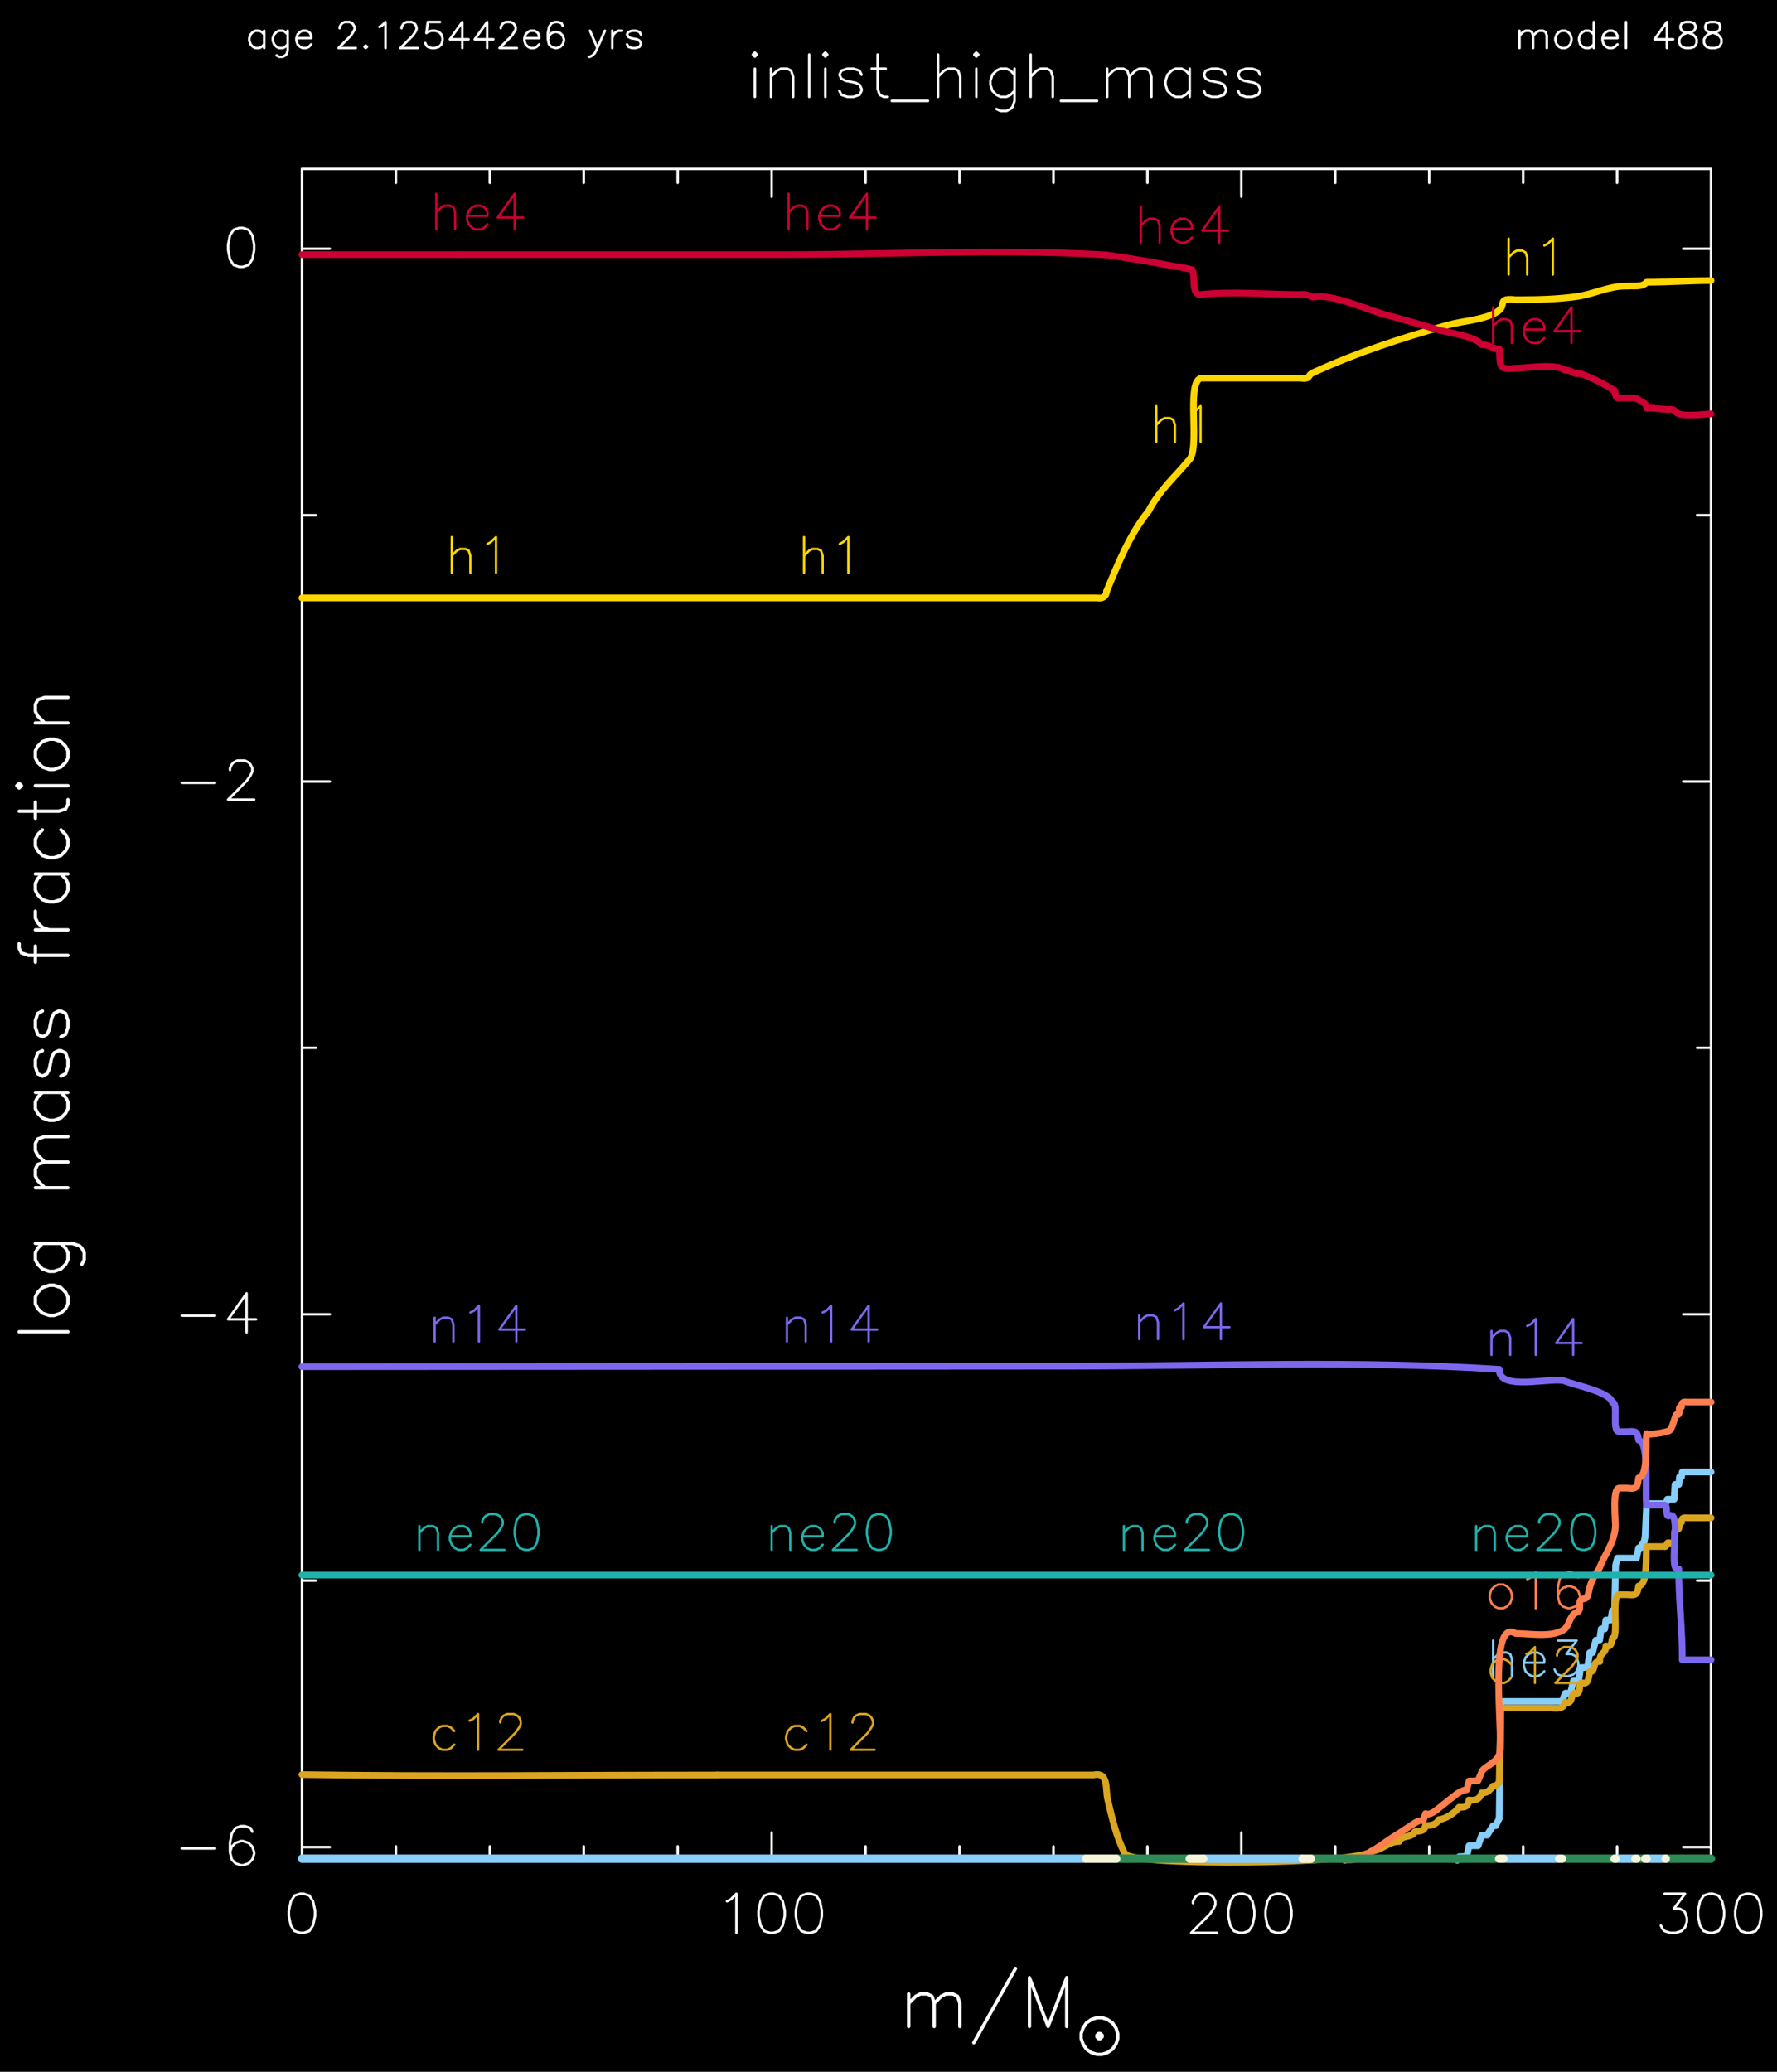 <?xml version="1.0" encoding="utf-8"?>
<!-- Generator: Adobe Illustrator 25.2.3, SVG Export Plug-In . SVG Version: 6.00 Build 0)  -->
<svg version="1.1" id="Layer_1" xmlns="http://www.w3.org/2000/svg" x="0px"
     y="0px"
     viewBox="0 0 762.71 888.93" style="enable-background:new 0 0 762.71 888.93;" xml:space="preserve">
<style type="text/css">
	.st0{fill-rule:evenodd;clip-rule:evenodd;}
	.st1{fill:none;stroke:#FFFFFF;stroke-width:1.08;stroke-linecap:round;stroke-linejoin:round;stroke-miterlimit:10;}
	.st2{fill:none;stroke:#FFFFFF;stroke-width:1.44;stroke-linecap:round;stroke-linejoin:round;stroke-miterlimit:10;}
	.st3{fill:none;stroke:#FFD700;stroke-width:2.88;stroke-linecap:round;stroke-linejoin:round;stroke-miterlimit:10;}
	.st4{fill:none;stroke:#FFD700;stroke-linecap:round;stroke-linejoin:round;stroke-miterlimit:10;}
	.st5{fill:none;stroke:#87CEFA;stroke-width:2.88;stroke-linecap:round;stroke-linejoin:round;stroke-miterlimit:10;}
	.st6{fill:none;stroke:#87CEFA;stroke-linecap:round;stroke-linejoin:round;stroke-miterlimit:10;}
	.st7{fill:none;stroke:#CC0033;stroke-width:2.88;stroke-linecap:round;stroke-linejoin:round;stroke-miterlimit:10;}
	.st8{fill:none;stroke:#CC0033;stroke-linecap:round;stroke-linejoin:round;stroke-miterlimit:10;}
	.st9{fill:none;stroke:#DAA520;stroke-width:2.88;stroke-linecap:round;stroke-linejoin:round;stroke-miterlimit:10;}
	.st10{fill:none;stroke:#DAA520;stroke-linecap:round;stroke-linejoin:round;stroke-miterlimit:10;}
	.st11{fill:none;stroke:#7C68EE;stroke-width:2.88;stroke-linecap:round;stroke-linejoin:round;stroke-miterlimit:10;}
	.st12{fill:none;stroke:#7C68EE;stroke-linecap:round;stroke-linejoin:round;stroke-miterlimit:10;}
	.st13{fill:none;stroke:#FF7F4F;stroke-width:2.88;stroke-linecap:round;stroke-linejoin:round;stroke-miterlimit:10;}
	.st14{fill:none;stroke:#FF7F4F;stroke-linecap:round;stroke-linejoin:round;stroke-miterlimit:10;}
	.st15{fill:none;stroke:#20B2AA;stroke-width:2.88;stroke-linecap:round;stroke-linejoin:round;stroke-miterlimit:10;}
	.st16{fill:none;stroke:#20B2AA;stroke-linecap:round;stroke-linejoin:round;stroke-miterlimit:10;}
	.st17{fill:none;stroke:#2E8B57;stroke-width:3.6;stroke-linecap:round;stroke-linejoin:round;stroke-miterlimit:10;}
	.st18{fill:none;stroke:#87CEFA;stroke-width:3.6;stroke-linecap:round;stroke-linejoin:round;stroke-miterlimit:10;}
	.st19{fill:none;stroke:#F5F5DC;stroke-width:3.6;stroke-linecap:round;stroke-linejoin:round;stroke-miterlimit:10;}
</style>
    <rect y="-1.66" class="st0" width="762.71" height="891.15"/>
    <path class="st1" d="M652.18,13.19v7.42 M652.18,15.28l1.58-1.58 M653.76,13.69l1.08-0.5 M654.84,13.19h1.58 M656.42,13.19l1.08,0.5
	 M657.5,13.69l0.5,1.58 M658.01,15.28v5.33 M658.01,15.28l1.66-1.58 M659.66,13.69l1.01-0.5 M660.67,13.19h1.58 M662.26,13.19
	l1.08,0.5 M663.34,13.69l0.58,1.58 M663.91,15.28v5.33 M670.25,13.19l-1.08,0.5 M669.17,13.69l-1.01,1.08 M668.16,14.77l-0.58,1.58
	 M667.58,16.36v1.08 M667.58,17.44l0.58,1.58 M668.16,19.02l1.01,1.08 M669.17,20.1l1.08,0.5 M670.25,20.61h1.58 M671.83,20.61
	l1.08-0.5 M672.91,20.1l1.08-1.08 M673.99,19.02l0.5-1.58 M674.5,17.44v-1.08 M674.5,16.36l-0.5-1.58 M673.99,14.77l-1.08-1.08
	 M672.91,13.69l-1.08-0.5 M671.83,13.19h-1.58 M684.07,9.45v11.16 M684.07,14.77l-1.08-1.08 M682.99,13.69l-1.01-0.5 M681.98,13.19
	h-1.58 M680.4,13.19l-1.08,0.5 M679.32,13.69l-1.08,1.08 M678.24,14.77l-0.5,1.58 M677.74,16.36v1.08 M677.74,17.44l0.5,1.58
	 M678.24,19.02l1.08,1.08 M679.32,20.1l1.08,0.5 M680.4,20.61h1.58 M681.98,20.61l1.01-0.5 M682.99,20.1l1.08-1.08 M687.82,16.36
	h6.41 M694.22,16.36v-1.08 M694.22,15.28l-0.58-1.08 M693.65,14.2l-0.5-0.5 M693.14,13.69l-1.08-0.5 M692.06,13.19h-1.58
	 M690.48,13.19l-1.08,0.5 M689.4,13.69l-1.08,1.08 M688.32,14.77l-0.5,1.58 M687.82,16.36v1.08 M687.82,17.44l0.5,1.58
	 M688.32,19.02l1.08,1.08 M689.4,20.1l1.08,0.5 M690.48,20.61h1.58 M692.06,20.61l1.08-0.5 M693.14,20.1l1.08-1.08 M697.9,9.45
	v11.16 M715.46,9.45l-5.33,7.42 M710.14,16.86h7.99 M715.46,9.45v11.16 M723.46,9.45l-1.58,0.5 M721.87,9.95l-0.58,1.08
	 M721.3,11.03v1.08 M721.3,12.11l0.58,1.08 M721.87,13.19l1.01,0.5 M722.88,13.69l2.16,0.5 M725.04,14.2l1.58,0.58 M726.62,14.77
	l1.08,1.08 M727.7,15.85l0.5,1.01 M728.21,16.86v1.58 M728.21,18.45l-0.5,1.08 M727.7,19.53l-0.58,0.58 M727.13,20.1l-1.58,0.5
	 M725.54,20.61h-2.09 M723.46,20.61l-1.58-0.5 M721.87,20.1l-0.58-0.58 M721.3,19.53l-0.5-1.08 M720.79,18.45v-1.58 M720.79,16.86
	l0.5-1.01 M721.3,15.85l1.08-1.08 M722.38,14.77l1.58-0.58 M723.96,14.2l2.16-0.5 M726.12,13.69l1.01-0.5 M727.13,13.19l0.58-1.08
	 M727.7,12.11v-1.08 M727.7,11.03l-0.58-1.08 M727.13,9.95l-1.58-0.5 M725.54,9.45h-2.09 M734.04,9.45l-1.58,0.5 M732.46,9.95
	l-0.5,1.08 M731.95,11.03v1.08 M731.95,12.11l0.5,1.08 M732.46,13.19l1.08,0.5 M733.54,13.69l2.16,0.5 M735.7,14.2l1.58,0.58
	 M737.28,14.77l1.01,1.08 M738.29,15.85l0.58,1.01 M738.86,16.86v1.58 M738.86,18.45l-0.58,1.08 M738.29,19.53l-0.5,0.58
	 M737.78,20.1l-1.58,0.5 M736.2,20.61h-2.16 M734.04,20.61l-1.58-0.5 M732.46,20.1l-0.5-0.58 M731.95,19.53l-0.58-1.08
	 M731.38,18.45v-1.58 M731.38,16.86l0.58-1.01 M731.95,15.85l1.08-1.08 M733.03,14.77l1.58-0.58 M734.62,14.2l2.09-0.5 M736.7,13.69
	l1.08-0.5 M737.78,13.19l0.5-1.08 M738.29,12.11v-1.08 M738.29,11.03l-0.5-1.08 M737.78,9.95l-1.58-0.5 M736.2,9.45h-2.16
	 M113.4,13.19v7.42 M113.4,14.77l-1.08-1.08 M112.32,13.69l-1.08-0.5 M111.24,13.19h-1.58 M109.66,13.19l-1.08,0.5 M108.58,13.69
	l-1.01,1.08 M107.57,14.77l-0.58,1.58 M106.99,16.36v1.08 M106.99,17.44l0.58,1.58 M107.57,19.02l1.01,1.08 M108.58,20.1l1.08,0.5
	 M109.66,20.61h1.58 M111.24,20.61l1.08-0.5 M112.32,20.1l1.08-1.08 M123.48,13.19v8.5 M123.48,21.69l-0.5,1.58 M122.98,23.27
	l-0.58,0.5 M122.4,23.77l-1.01,0.58 M121.39,24.35h-1.66 M119.74,24.35l-1.01-0.58 M123.48,14.77l-1.08-1.08 M122.4,13.69l-1.01-0.5
	 M121.39,13.19h-1.66 M119.74,13.19l-1.01,0.5 M118.73,13.69l-1.08,1.08 M117.65,14.77l-0.58,1.58 M117.07,16.36v1.08 M117.07,17.44
	l0.58,1.58 M117.65,19.02l1.08,1.08 M118.73,20.1l1.01,0.5 M119.74,20.61h1.66 M121.39,20.61l1.01-0.5 M122.4,20.1l1.08-1.08
	 M127.22,16.36h6.34 M133.56,16.36v-1.08 M133.56,15.28l-0.5-1.08 M133.06,14.2l-0.5-0.5 M132.55,13.69l-1.08-0.5 M131.47,13.19
	h-1.58 M129.89,13.19l-1.08,0.5 M128.81,13.69l-1.08,1.08 M127.73,14.77l-0.5,1.58 M127.22,16.36v1.08 M127.22,17.44l0.5,1.58
	 M127.73,19.02l1.08,1.08 M128.81,20.1l1.08,0.5 M129.89,20.61h1.58 M131.47,20.61l1.08-0.5 M132.55,20.1l1.01-1.08 M145.8,12.11
	v-0.58 M145.8,11.53l0.58-1.01 M146.38,10.53l0.5-0.58 M146.88,9.95l1.08-0.5 M147.96,9.45h2.09 M150.05,9.45l1.08,0.5 M151.13,9.95
	l0.5,0.58 M151.63,10.53l0.58,1.01 M152.21,11.53v1.08 M152.21,12.61l-0.58,1.08 M151.63,13.69l-1.01,1.58 M150.62,15.28l-5.33,5.33
	 M145.3,20.61h7.42 M156.96,19.53l-0.5,0.58 M156.46,20.1l0.5,0.5 M156.96,20.61l0.58-0.5 M157.54,20.1l-0.58-0.58 M162.86,11.53
	l1.01-0.5 M163.87,11.03l1.58-1.58 M165.46,9.45v11.16 M172.37,12.11v-0.58 M172.37,11.53l0.58-1.01 M172.94,10.53l0.5-0.58
	 M173.45,9.95l1.08-0.5 M174.53,9.45h2.16 M176.69,9.45l1.01,0.5 M177.7,9.95l0.58,0.58 M178.27,10.53l0.5,1.01 M178.78,11.53v1.08
	 M178.78,12.61l-0.5,1.08 M178.27,13.69l-1.08,1.58 M177.19,15.28l-5.33,5.33"/>
    <path class="st1" d="M171.86,20.61h7.42 M188.86,9.45h-5.26 M183.6,9.45l-0.58,4.75 M183.02,14.2l0.58-0.5 M183.6,13.69l1.58-0.5
	 M185.18,13.19h1.58 M186.77,13.19l1.58,0.5 M188.35,13.69l1.08,1.08 M189.43,14.77l0.5,1.58 M189.94,16.36v1.08 M189.94,17.44
	l-0.5,1.58 M189.43,19.02l-1.08,1.08 M188.35,20.1l-1.58,0.5 M186.77,20.61h-1.58 M185.18,20.61l-1.58-0.5 M183.6,20.1l-0.58-0.58
	 M183.02,19.53l-0.5-1.08 M198.43,9.45l-5.33,7.42 M193.1,16.86h7.99 M198.43,9.45v11.16 M209.09,9.45l-5.33,7.42 M203.76,16.86
	h7.99 M209.09,9.45v11.16 M214.92,12.11v-0.58 M214.92,11.53l0.58-1.01 M215.5,10.53l0.5-0.58 M216,9.95l1.08-0.5 M217.08,9.45h2.09
	 M219.17,9.45l1.08,0.5 M220.25,9.95l0.5,0.58 M220.75,10.53l0.58,1.01 M221.33,11.53v1.08 M221.33,12.61l-0.58,1.08 M220.75,13.69
	l-1.01,1.58 M219.74,15.28l-5.33,5.33 M214.42,20.61h7.42 M225.07,16.36h6.34 M231.41,16.36v-1.08 M231.41,15.28l-0.5-1.08
	 M230.9,14.2l-0.58-0.5 M230.33,13.69l-1.01-0.5 M229.32,13.19h-1.66 M227.66,13.19l-1.01,0.5 M226.66,13.69l-1.08,1.08
	 M225.58,14.77l-0.5,1.58 M225.07,16.36v1.08 M225.07,17.44l0.5,1.58 M225.58,19.02l1.08,1.08 M226.66,20.1l1.01,0.5 M227.66,20.61
	h1.66 M229.32,20.61l1.01-0.5 M230.33,20.1l1.08-1.08 M241.49,11.03l-0.5-1.08 M240.98,9.95l-1.58-0.5 M239.4,9.45h-1.08
	 M238.32,9.45l-1.58,0.5 M236.74,9.95l-1.08,1.58 M235.66,11.53l-0.5,2.66 M235.15,14.2v2.66 M235.15,16.86l0.5,2.16 M235.66,19.02
	l1.08,1.08 M236.74,20.1l1.58,0.5 M238.32,20.61h0.58 M238.9,20.61l1.58-0.5 M240.48,20.1l1.01-1.08 M241.49,19.02l0.58-1.58
	 M242.06,17.44v-0.58 M242.06,16.86l-0.58-1.58 M241.49,15.28l-1.01-1.08 M240.48,14.2l-1.58-0.5 M238.9,13.69h-0.58 M238.32,13.69
	l-1.58,0.5 M236.74,14.2l-1.08,1.08 M235.66,15.28l-0.5,1.58 M253.22,13.19l3.17,7.42 M259.63,13.19l-3.24,7.42 M256.39,20.61
	l-1.08,2.16 M255.31,22.77l-1.01,1.01 M254.3,23.77l-1.08,0.58 M253.22,24.35h-0.5 M262.8,13.19v7.42 M262.8,16.36l0.5-1.58
	 M263.3,14.77l1.08-1.08 M264.38,13.69l1.08-0.5 M265.46,13.19h1.58 M275.04,14.77l-0.58-1.08 M274.46,13.69l-1.58-0.5
	 M272.88,13.19h-1.58 M271.3,13.19l-1.58,0.5 M269.71,13.69l-0.58,1.08 M269.14,14.77l0.58,1.08 M269.71,15.85l1.08,0.5
	 M270.79,16.36l2.66,0.5 M273.46,16.86l1.01,0.58 M274.46,17.44l0.58,1.01 M275.04,18.45v0.58 M275.04,19.02l-0.58,1.08
	 M274.46,20.1l-1.58,0.5 M272.88,20.61h-1.58 M271.3,20.61l-1.58-0.5 M269.71,20.1l-0.58-1.08 M323.14,23.41l0.86,0.86 M324,24.28
	l0.86-0.86 M324.86,23.41L324,22.55 M324,22.55l-0.86,0.86 M324,29.46v12.1 M330.91,29.46v12.1 M330.91,32.92l2.59-2.59
	 M333.5,30.33l1.73-0.86 M335.23,29.46h2.59 M337.82,29.46l1.73,0.86 M339.55,30.33l0.86,2.59 M340.42,32.92v8.64 M347.33,23.41
	v18.14 M353.38,23.41l0.86,0.86 M354.24,24.28l0.86-0.86 M355.1,23.41l-0.86-0.86 M354.24,22.55l-0.86,0.86 M354.24,29.46v12.1
	 M369.79,32.05l-0.86-1.73 M368.93,30.33l-2.59-0.86 M366.34,29.46h-2.59 M363.74,29.46l-2.59,0.86 M361.15,30.33l-0.86,1.73
	 M360.29,32.05l0.86,1.73 M361.15,33.78l1.73,0.86 M362.88,34.65l4.32,0.86 M367.2,35.51l1.73,0.86 M368.93,36.37l0.86,1.73
	 M369.79,38.1v0.86 M369.79,38.97l-0.86,1.73 M368.93,40.69l-2.59,0.86 M366.34,41.56h-2.59 M363.74,41.56l-2.59-0.86 M361.15,40.69
	l-0.86-1.73 M376.7,23.41V38.1 M376.7,38.1l0.86,2.59 M377.57,40.69l1.73,0.86 M379.3,41.56h1.73 M374.11,29.46h6.05 M382.75,43.29
	h15.55 M402.62,23.41v18.14 M402.62,32.92l2.59-2.59 M405.22,30.33l1.73-0.86 M406.94,29.46h2.59 M409.54,29.46l1.73,0.86
	 M411.26,30.33l0.86,2.59 M412.13,32.92v8.64 M418.18,23.41l0.86,0.86 M419.04,24.28l0.86-0.86 M419.9,23.41l-0.86-0.86
	 M419.04,22.55l-0.86,0.86 M419.04,29.46v12.1 M435.46,29.46v13.82 M435.46,43.29l-0.86,2.59 M434.59,45.88l-0.86,0.86
	 M433.73,46.74L432,47.61 M432,47.61h-2.59 M429.41,47.61l-1.73-0.86 M435.46,32.05l-1.73-1.73 M433.73,30.33L432,29.46 M432,29.46
	h-2.59 M429.41,29.46l-1.73,0.86 M427.68,30.33l-1.73,1.73 M425.95,32.05l-0.86,2.59 M425.09,34.65v1.73 M425.09,36.37l0.86,2.59
	 M425.95,38.97l1.73,1.73 M427.68,40.69l1.73,0.86 M429.41,41.56H432 M432,41.56l1.73-0.86 M433.73,40.69l1.73-1.73 M442.37,23.41
	v18.14 M442.37,32.92l2.59-2.59 M444.96,30.33l1.73-0.86 M446.69,29.46h2.59 M449.28,29.46l1.73,0.86 M451.01,30.33l0.86,2.59
	 M451.87,32.92v8.64 M455.33,43.29h15.55 M475.2,29.46v12.1 M475.2,32.92l2.59-2.59 M477.79,30.33l1.73-0.86 M479.52,29.46h2.59
	 M482.11,29.46l1.73,0.86 M483.84,30.33l0.86,2.59 M484.7,32.92v8.64 M484.7,32.92l2.59-2.59 M487.3,30.33l1.73-0.86 M489.02,29.46
	h2.59 M491.62,29.46l1.73,0.86 M493.34,30.33l0.86,2.59 M494.21,32.92v8.64 M510.62,29.46v12.1 M510.62,32.05l-1.73-1.73
	 M508.9,30.33l-1.73-0.86 M507.17,29.46h-2.59 M504.58,29.46l-1.73,0.86 M502.85,30.33l-1.73,1.73 M501.12,32.05l-0.86,2.59"/>
    <path class="st1" d="M500.26,34.65v1.73 M500.26,36.37l0.86,2.59 M501.12,38.97l1.73,1.73 M502.85,40.69l1.73,0.86 M504.58,41.56
	h2.59 M507.17,41.56l1.73-0.86 M508.9,40.69l1.73-1.73 M526.18,32.05l-0.86-1.73 M525.31,30.33l-2.59-0.86 M522.72,29.46h-2.59
	 M520.13,29.46l-2.59,0.86 M517.54,30.33l-0.86,1.73 M516.67,32.05l0.86,1.73 M517.54,33.78l1.73,0.86 M519.26,34.65l4.32,0.86
	 M523.58,35.51l1.73,0.86 M525.31,36.37l0.86,1.73 M526.18,38.1v0.86 M526.18,38.97l-0.86,1.73 M525.31,40.69l-2.59,0.86
	 M522.72,41.56h-2.59 M520.13,41.56l-2.59-0.86 M517.54,40.69l-0.86-1.73 M540.86,32.05L540,30.33 M540,30.33l-2.59-0.86
	 M537.41,29.46h-2.59 M534.82,29.46l-2.59,0.86 M532.22,30.33l-0.86,1.73 M531.36,32.05l0.86,1.73 M532.22,33.78l1.73,0.86
	 M533.95,34.65l4.32,0.86 M538.27,35.51l1.73,0.86 M540,36.37l0.86,1.73 M540.86,38.1v0.86 M540.86,38.97L540,40.69 M540,40.69
	l-2.59,0.86 M537.41,41.56h-2.59 M534.82,41.56l-2.59-0.86 M532.22,40.69l-0.86-1.73"/>
    <path class="st2" d="M390.02,855.52v13.97 M390.02,859.55l3.02-3.02 M393.05,856.53l1.94-1.01 M394.99,855.52h3.02 M398.02,855.52
	l2.02,1.01 M400.03,856.53l0.94,3.02 M400.97,859.55v9.94 M400.97,859.55l3.02-3.02 M403.99,856.53l2.02-1.01 M406.01,855.52h2.95
	 M408.96,855.52l2.02,1.01 M410.98,856.53l1.01,3.02 M411.98,859.55v9.94 M435.89,844.57l-17.93,31.9 M441.86,848.53v20.95
	 M441.86,848.53l7.99,20.95 M457.85,848.53l-7.99,20.95 M457.85,848.53v20.95 M470.81,865.74l-2.3,0.72 M468.5,866.46l-2.23,1.51
	 M466.27,867.97l-1.44,2.23 M464.83,870.21l-0.79,2.3 M464.04,872.51v2.23 M464.04,874.74l0.79,2.23 M464.83,876.97l1.44,2.23
	 M466.27,879.21l2.23,1.51 M468.5,880.72l2.3,0.72 M470.81,881.44h2.23 M473.04,881.44l2.23-0.72 M475.27,880.72l2.23-1.51
	 M477.5,879.21l1.51-2.23 M479.02,876.97l0.72-2.23 M479.74,874.74v-2.23 M479.74,872.51l-0.72-2.3 M479.02,870.21l-1.51-2.23
	 M477.5,867.97l-2.23-1.51 M475.27,866.46l-2.23-0.72 M473.04,865.74h-2.23 M471.53,872.51l-0.72,0.72 M470.81,873.23v0.72
	 M470.81,873.95l0.72,0.79 M471.53,874.74h0.72 M472.25,874.74l0.79-0.79 M473.04,873.95v-0.72 M473.04,873.23l-0.79-0.72
	 M472.25,872.51h-0.72 M471.53,873.23v0.72 M471.53,873.95h0.72 M472.25,873.95v-0.72 M472.25,873.23h-0.72"/>
    <path class="st1" d="M129.6,798.21h604.8 M734.4,798.21V72.45 M734.4,72.45H129.6 M129.6,72.45v725.76 M129.6,798.21v-11.95
	 M169.92,798.21v-5.98 M210.24,798.21v-5.98 M250.56,798.21v-5.98 M290.88,798.21v-5.98 M331.2,798.21v-11.95 M371.52,798.21v-5.98
	 M411.84,798.21v-5.98 M452.16,798.21v-5.98 M492.48,798.21v-5.98 M532.8,798.21v-11.95 M573.12,798.21v-5.98 M613.44,798.21v-5.98
	 M653.76,798.21v-5.98 M694.08,798.21v-5.98 M734.4,798.21v-11.95 M129.6,84.4V72.45 M169.92,78.42v-5.98 M210.24,78.42v-5.98
	 M250.56,78.42v-5.98 M290.88,78.42v-5.98 M331.2,84.4V72.45 M371.52,78.42v-5.98 M411.84,78.42v-5.98 M452.16,78.42v-5.98
	 M492.48,78.42v-5.98 M532.8,84.4V72.45 M573.12,78.42v-5.98 M613.44,78.42v-5.98 M653.76,78.42v-5.98 M694.08,78.42v-5.98
	 M734.4,84.4V72.45 M128.81,812.53l-2.38,0.79 M126.43,813.33l-1.58,2.45 M124.85,815.77l-0.86,3.96 M123.98,819.73v2.38
	 M123.98,822.11l0.86,4.03 M124.85,826.14l1.58,2.38 M126.43,828.52l2.38,0.79 M128.81,829.31h1.58 M130.39,829.31l2.38-0.79
	 M132.77,828.52l1.58-2.38 M134.35,826.14l0.86-4.03 M135.22,822.11v-2.38 M135.22,819.73l-0.86-3.96 M134.35,815.77l-1.58-2.45
	 M132.77,813.33l-2.38-0.79 M130.39,812.53h-1.58 M312.05,815.77l1.58-0.79 M313.63,814.98l2.45-2.45 M316.08,812.53v16.78
	 M330.41,812.53l-2.38,0.79 M328.03,813.33l-1.58,2.45 M326.45,815.77l-0.86,3.96 M325.58,819.73v2.38 M325.58,822.11l0.86,4.03
	 M326.45,826.14l1.58,2.38 M328.03,828.52l2.38,0.79 M330.41,829.31h1.58 M331.99,829.31l2.38-0.79 M334.37,828.52l1.58-2.38
	 M335.95,826.14l0.86-4.03 M336.82,822.11v-2.38 M336.82,819.73l-0.86-3.96 M335.95,815.77l-1.58-2.45 M334.37,813.33l-2.38-0.79
	 M331.99,812.53h-1.58 M346.32,812.53l-2.38,0.79 M343.94,813.33l-1.58,2.45 M342.36,815.77l-0.79,3.96 M341.57,819.73v2.38
	 M341.57,822.11l0.79,4.03 M342.36,826.14l1.58,2.38 M343.94,828.52l2.38,0.79 M346.32,829.31h1.66 M347.98,829.31l2.38-0.79
	 M350.35,828.52l1.58-2.38 M351.94,826.14l0.79-4.03 M352.73,822.11v-2.38 M352.73,819.73l-0.79-3.96 M351.94,815.77l-1.58-2.45
	 M350.35,813.33l-2.38-0.79 M347.98,812.53h-1.66 M512.06,816.57v-0.79 M512.06,815.77l0.79-1.58 M512.86,814.19l0.79-0.86
	 M513.65,813.33l1.58-0.79 M515.23,812.53h3.24 M518.47,812.53l1.58,0.79 M520.06,813.33l0.79,0.86 M520.85,814.19l0.79,1.58
	 M521.64,815.77v1.58 M521.64,817.36l-0.79,1.58 M520.85,818.94l-1.58,2.38 M519.26,821.32l-7.99,7.99 M511.27,829.31h11.16
	 M532.01,812.53l-2.38,0.79 M529.63,813.33l-1.58,2.45 M528.05,815.77l-0.86,3.96 M527.18,819.73v2.38 M527.18,822.11l0.86,4.03
	 M528.05,826.14l1.58,2.38 M529.63,828.52l2.38,0.79 M532.01,829.31h1.58 M533.59,829.31l2.38-0.79 M535.97,828.52l1.58-2.38
	 M537.55,826.14l0.86-4.03 M538.42,822.11v-2.38 M538.42,819.73l-0.86-3.96 M537.55,815.77l-1.58-2.45 M535.97,813.33l-2.38-0.79
	 M533.59,812.53h-1.58 M547.92,812.53l-2.38,0.79 M545.54,813.33l-1.58,2.45 M543.96,815.77l-0.79,3.96 M543.17,819.73v2.38
	 M543.17,822.11l0.79,4.03 M543.96,826.14l1.58,2.38 M545.54,828.52l2.38,0.79 M547.92,829.31h1.66 M549.58,829.31l2.38-0.79
	 M551.95,828.52l1.58-2.38 M553.54,826.14l0.79-4.03 M554.33,822.11v-2.38 M554.33,819.73l-0.79-3.96 M553.54,815.77l-1.58-2.45
	 M551.95,813.33l-2.38-0.79 M549.58,812.53h-1.66 M714.46,812.53h8.78 M723.24,812.53l-4.82,6.41 M718.42,818.94h2.45
	 M720.86,818.94l1.58,0.79 M722.45,819.73l0.79,0.79 M723.24,820.53l0.79,2.38 M724.03,822.9v1.66 M724.03,824.56l-0.79,2.38
	 M723.24,826.93l-1.58,1.58 M721.66,828.52l-2.38,0.79 M719.28,829.31h-2.45 M716.83,829.31l-2.38-0.79 M714.46,828.52l-0.79-0.79
	 M713.66,827.73l-0.79-1.58 M733.61,812.53l-2.38,0.79 M731.23,813.33l-1.58,2.45 M729.65,815.77l-0.86,3.96 M728.78,819.73v2.38
	 M728.78,822.11l0.86,4.03 M729.65,826.14l1.58,2.38 M731.23,828.52l2.38,0.79 M733.61,829.31h1.58 M735.19,829.31l2.38-0.79
	 M737.57,828.52l1.58-2.38 M739.15,826.14l0.86-4.03 M740.02,822.11v-2.38 M740.02,819.73l-0.86-3.96 M739.15,815.77l-1.58-2.45
	 M737.57,813.33l-2.38-0.79 M735.19,812.53h-1.58 M749.52,812.53l-2.38,0.79 M747.14,813.33l-1.58,2.45 M745.56,815.77l-0.79,3.96
	 M744.77,819.73v2.38 M744.77,822.11l0.79,4.03 M745.56,826.14l1.58,2.38 M747.14,828.52l2.38,0.79 M749.52,829.31h1.66
	 M751.18,829.31l2.38-0.79 M753.55,828.52l1.58-2.38 M755.14,826.14l0.79-4.03 M755.93,822.11v-2.38 M755.93,819.73l-0.79-3.96
	 M755.14,815.77l-1.58-2.45 M753.55,813.33l-2.38-0.79 M751.18,812.53h-1.66 M129.6,792.52h11.95 M129.6,678.18h5.98 M129.6,563.92
	h11.95 M129.6,449.58h5.98 M129.6,335.32h11.95 M129.6,221.05h5.98 M129.6,106.72h11.95 M722.45,792.52h11.95 M728.42,678.18h5.98
	 M722.45,563.92h11.95 M728.42,449.58h5.98 M722.45,335.32h11.95 M728.42,221.05h5.98 M722.45,106.72h11.95 M77.98,793.09H92.3
	 M108.29,785.89l-0.79-1.58 M107.5,784.31l-2.45-0.79 M105.05,783.52h-1.58 M103.46,783.52l-2.38,0.79 M101.09,784.31l-1.58,2.38
	 M99.5,786.69l-0.79,4.03 M98.71,790.72v3.96"/>
    <path class="st1" d="M98.71,794.68l0.79,3.17 M99.5,797.85l1.58,1.66 M101.09,799.5l2.38,0.79 M103.46,800.29h0.79 M104.26,800.29
	l2.45-0.79 M106.7,799.5l1.58-1.66 M108.29,797.85l0.79-2.38 M109.08,795.47v-0.79 M109.08,794.68l-0.79-2.38 M108.29,792.3
	l-1.58-1.58 M106.7,790.72l-2.45-0.79 M104.26,789.93h-0.79 M103.46,789.93l-2.38,0.79 M101.09,790.72l-1.58,1.58 M99.5,792.3
	l-0.79,2.38 M77.98,564.49H92.3 M105.84,554.92l-7.92,11.16 M97.92,566.08h11.95 M105.84,554.92v16.78 M77.98,335.89H92.3
	 M98.71,330.35v-0.79 M98.71,329.56l0.79-1.58 M99.5,327.97l0.79-0.86 M100.3,327.11l1.58-0.79 M101.88,326.32h3.17 M105.05,326.32
	l1.66,0.79 M106.7,327.11l0.79,0.86 M107.5,327.97l0.79,1.58 M108.29,329.56v1.58 M108.29,331.14l-0.79,1.58 M107.5,332.73
	l-1.66,2.38 M105.84,335.1l-7.92,7.99 M97.92,343.09h11.16 M102.67,97.79l-2.38,0.79 M100.3,98.58l-1.58,2.38 M98.71,100.96
	l-0.79,3.96 M97.92,104.92v2.45 M97.92,107.37l0.79,3.96 M98.71,111.33l1.58,2.38 M100.3,113.7l2.38,0.79 M102.67,114.49h1.58
	 M104.26,114.49l2.45-0.79 M106.7,113.7l1.58-2.38 M108.29,111.33l0.79-3.96 M109.08,107.37v-2.45 M109.08,104.92l-0.79-3.96
	 M108.29,100.96l-1.58-2.38 M106.7,98.58l-2.45-0.79 M104.26,97.79h-1.58"/>
    <path class="st2" d="M8.21,571.41h20.95 M15.19,559.45l1.01,2.02 M16.2,561.47l2.02,1.94 M18.22,563.41l2.95,1.01 M21.17,564.42
	h2.02 M23.18,564.42l2.95-1.01 M26.14,563.41l2.02-1.94 M28.15,561.47l1.01-2.02 M29.16,559.45v-3.02 M29.16,556.43l-1.01-1.94
	 M28.15,554.49l-2.02-2.02 M26.14,552.47l-2.95-1.01 M23.18,551.46h-2.02 M21.17,551.46l-2.95,1.01 M18.22,552.47l-2.02,2.02
	 M16.2,554.49l-1.01,1.94 M15.19,556.43v3.02 M15.19,533.53h15.98 M31.18,533.53l2.95,1.01 M34.13,534.54l1.01,1.01 M35.14,535.55
	l1.01,1.94 M36.14,537.49v3.02 M36.14,540.52l-1.01,1.94 M18.22,533.53l-2.02,2.02 M16.2,535.55l-1.01,1.94 M15.19,537.49v3.02
	 M15.19,540.52l1.01,1.94 M16.2,542.46l2.02,2.02 M18.22,544.48l2.95,1.01 M21.17,545.49h2.02 M23.18,545.49l2.95-1.01
	 M26.14,544.48l2.02-2.02 M28.15,542.46l1.01-1.94 M29.16,540.52v-3.02 M29.16,537.49l-1.01-1.94 M28.15,535.55l-2.02-2.02
	 M15.19,509.63h13.97 M19.22,509.63l-3.02-3.02 M16.2,506.61l-1.01-2.02 M15.19,504.59v-2.95 M15.19,501.64l1.01-2.02 M16.2,499.62
	l3.02-1.01 M19.22,498.61h9.94 M19.22,498.61l-3.02-2.95 M16.2,495.66l-1.01-2.02 M15.19,493.65v-3.02 M15.19,490.62l1.01-1.94
	 M16.2,488.68l3.02-1.01 M19.22,487.67h9.94 M15.19,468.73h13.97 M18.22,468.73l-2.02,2.02 M16.2,470.75l-1.01,1.94 M15.19,472.69
	v3.02 M15.19,475.72l1.01,1.94 M16.2,477.66l2.02,2.02 M18.22,479.68l2.95,1.01 M21.17,480.69h2.02 M23.18,480.69l2.95-1.01
	 M26.14,479.68l2.02-2.02 M28.15,477.66l1.01-1.94 M29.16,475.72v-3.02 M29.16,472.69l-1.01-1.94 M28.15,470.75l-2.02-2.02
	 M18.22,450.81l-2.02,0.94 M16.2,451.74l-1.01,3.02 M15.19,454.77v3.02 M15.19,457.79l1.01,2.95 M16.2,460.74l2.02,1.01
	 M18.22,461.75l1.94-1.01 M20.16,460.74l1.01-2.02 M21.17,458.73l1.01-4.97 M22.18,453.76l1.01-2.02 M23.18,451.74l2.02-0.94
	 M25.2,450.81h0.94 M26.14,450.81l2.02,0.94 M28.15,451.74l1.01,3.02 M29.16,454.77v3.02 M29.16,457.79l-1.01,2.95 M28.15,460.74
	l-2.02,1.01 M18.22,433.81l-2.02,1.01 M16.2,434.82l-1.01,3.02 M15.19,437.85v2.95 M15.19,440.8l1.01,3.02 M16.2,443.82l2.02,1.01
	 M18.22,444.83l1.94-1.01 M20.16,443.82l1.01-2.02 M21.17,441.81l1.01-4.97 M22.18,436.84l1.01-2.02 M23.18,434.82l2.02-1.01
	 M25.2,433.81h0.94 M26.14,433.81l2.02,1.01 M28.15,434.82l1.01,3.02 M29.16,437.85v2.95 M29.16,440.8l-1.01,3.02 M28.15,443.82
	l-2.02,1.01 M8.21,404.94v1.94 M8.21,406.89l1.01,2.02 M9.22,408.9l3.02,1.01 M12.24,409.91h16.92 M15.19,412.86v-6.91
	 M15.19,398.97h13.97 M21.17,398.97l-2.95-1.01 M18.22,397.96l-2.02-2.02 M16.2,395.94l-1.01-2.02 M15.19,393.93v-2.95
	 M15.19,374.99h13.97 M18.22,374.99l-2.02,2.02 M16.2,377.01l-1.01,2.02 M15.19,379.02v2.95 M15.19,381.97l1.01,2.02 M16.2,383.99
	l2.02,2.02 M18.22,386.01l2.95,0.94 M21.17,386.94h2.02 M23.18,386.94l2.95-0.94 M26.14,386.01l2.02-2.02 M28.15,383.99l1.01-2.02
	 M29.16,381.97v-2.95 M29.16,379.02l-1.01-2.02 M28.15,377.01l-2.02-2.02 M18.22,356.05l-2.02,2.02 M16.2,358.07l-1.01,2.02
	 M15.19,360.09v2.95 M15.19,363.04l1.01,2.02 M16.2,365.05l2.02,2.02 M18.22,367.07l2.95,0.94 M21.17,368.01h2.02 M23.18,368.01
	l2.95-0.94 M26.14,367.07l2.02-2.02 M28.15,365.05l1.01-2.02 M29.16,363.04v-2.95 M29.16,360.09l-1.01-2.02 M28.15,358.07
	l-2.02-2.02 M8.21,348.06H25.2 M25.2,348.06l2.95-0.94 M28.15,347.13l1.01-2.02 M29.16,345.11v-2.02 M15.19,351.09v-6.98
	 M8.21,338.13l1.01-1.01 M9.22,337.12l-1.01-1.01 M8.21,336.11l-1.01,1.01 M7.2,337.12l1.01,1.01 M15.19,337.12h13.97 M15.19,325.17
	l1.01,2.02 M16.2,327.18l2.02,1.94 M18.22,329.13l2.95,1.01 M21.17,330.13h2.02 M23.18,330.13l2.95-1.01 M26.14,329.13l2.02-1.94
	 M28.15,327.18l1.01-2.02 M29.16,325.17v-3.02 M29.16,322.14l-1.01-1.94 M28.15,320.2l-2.02-2.02 M26.14,318.18l-2.95-1.01
	 M23.18,317.17h-2.02 M21.17,317.17l-2.95,1.01 M18.22,318.18l-2.02,2.02 M16.2,320.2l-1.01,1.94 M15.19,322.14v3.02 M15.19,310.19
	h13.97 M19.22,310.19l-3.02-2.95 M16.2,307.24l-1.01-2.02 M15.19,305.22v-2.95 M15.19,302.27l1.01-2.02 M16.2,300.25l3.02-1.01
	 M19.22,299.25h9.94"/>
    <path class="st3" d="M474.98,253.67c5-12.14,9.99-24.5,18.07-34.49c4.6-8.87,11.64-14.98,16.92-21.38
	c5.69-4.28-1.22-33.57,5.47-35.57c0.92,0,1.89,0,2.81,0c0.92,0,1.96,0,2.89,0c10.34,0,20.68,0,31.02,0c1.79,0,3.68,0,5.47,0
	c5.56,0.56,3.03-0.98,5.89-2.3c18.65-8.58,38.26-14.99,58-20.51c6.04-1.69,16.45-2.23,21.58-6c3.77-2.77-0.92-5.68,7.4-4.82
	c0.5,0,1.49,0,2,0c8.1,0,16.23-0.24,24.26-1.36c6.94-0.97,13.97-4.47,20.68-4.47c0.29,0,0.87,0,1.15,0c2.6-0.24,6.41,0.54,8.14-1.66
	c9.22,0,18.43-0.71,27.65-0.72"/>
    <path class="st3" d="M129.6,256.55c109.77,0,219.54,0,329.31,0c3.96,0,7.93,0,11.89,0c2.24,0.34,4.03-0.4,4.18-2.88"/>
    <path class="st4" d="M193.9,230.41v15.34 M193.9,238.48l2.16-2.23 M196.06,236.25l1.44-0.72 M197.5,235.53h2.23 M199.73,235.53
	l1.44,0.72 M201.17,236.25l0.72,2.23 M201.89,238.48v7.27 M209.23,233.37l1.44-0.79 M210.67,232.57l2.23-2.16 M212.9,230.41v15.34
	 M345.1,230.41v15.34 M345.1,238.48l2.16-2.23 M347.26,236.25l1.44-0.72 M348.7,235.53h2.23 M350.93,235.53l1.44,0.72
	 M352.37,236.25l0.72,2.23 M353.09,238.48v7.27 M360.43,233.37l1.44-0.79 M361.87,232.57l2.23-2.16 M364.1,230.41v15.34
	 M496.3,174.25v15.34 M496.3,182.32l2.16-2.23 M498.46,180.09l1.44-0.72 M499.9,179.37h2.23 M502.13,179.37l1.44,0.72
	 M503.57,180.09l0.72,2.23 M504.29,182.32v7.27 M511.63,177.21l1.44-0.79 M513.07,176.41l2.23-2.16 M515.3,174.25v15.34
	 M647.5,102.4v15.41 M647.5,110.46l2.16-2.16 M649.66,108.3l1.44-0.79 M651.1,107.51h2.23 M653.33,107.51l1.44,0.79 M654.77,108.3
	l0.72,2.16 M655.49,110.46v7.34 M662.83,105.35l1.44-0.72 M664.27,104.63l2.23-2.23 M666.5,102.4v15.41"/>
    <path class="st5" d="M734.4,631.6L734.4,631.6 M734.4,631.6h-0.07 M734.33,631.6h-0.07 M734.26,631.6h-0.07 M734.18,631.6h-0.07
	 M734.11,631.6h-0.07 M734.04,631.6h-0.07 M733.97,631.6h-0.07 M733.9,631.6h-0.07 M733.82,631.6h-0.07 M733.75,631.6h-0.07
	 M733.68,631.6h-0.07 M733.61,631.6h-0.07 M733.54,631.6h-0.07 M733.46,631.6h-0.07 M733.39,631.6h-0.07 M733.32,631.6h-0.07
	 M733.25,631.6h-0.07 M733.18,631.6h-0.07 M733.1,631.6h-0.07 M733.03,631.6h-0.07 M732.96,631.6h-0.07 M732.89,631.6h-0.07
	 M732.82,631.6h-0.07 M732.74,631.6h-0.07 M732.67,631.6h-0.07 M732.6,631.6h-0.14 M732.46,631.6h-0.07 M732.38,631.6h-0.07
	 M732.31,631.6h-0.14 M732.17,631.6h-0.07 M732.1,631.6h-0.07 M732.02,631.6h-0.07 M731.95,631.6h-0.14 M731.81,631.6h-0.07
	 M731.74,631.6h-0.07 M731.66,631.6h-0.07 M731.59,631.6h-0.07 M731.52,631.6h-0.14 M731.38,631.6h-0.14 M731.23,631.6h-0.07
	 M731.16,631.6h-0.14 M731.02,631.6h-0.07 M730.94,631.6h-0.07 M730.87,631.6h-0.14 M730.73,631.6h-0.14 M730.58,631.6h-0.14
	 M730.44,631.6h-0.07 M730.37,631.6h-0.14 M730.22,631.6h-0.14 M730.08,631.6h-0.07 M730.01,631.6h-0.14 M729.86,631.6h-0.14
	 M729.72,631.6h-0.14 M729.58,631.6h-0.14 M729.43,631.6h-0.14 M729.29,631.6h-0.14 M729.14,631.6H729 M729,631.6h-0.07
	 M728.93,631.6h-0.14 M728.78,631.6h-0.14 M728.64,631.6h-0.14 M728.5,631.6h-0.14 M728.35,631.6h-0.14 M728.21,631.6h-0.22
	 M727.99,631.6h-0.22 M727.78,631.6h-0.29 M727.49,631.6h-0.14 M727.34,631.6h-0.22 M727.13,631.6h-0.22 M726.91,631.6h-0.29
	 M726.62,631.6h-0.14 M726.48,631.6h-0.22 M726.26,631.6h-0.36 M725.9,631.6h-0.22 M725.69,631.6h-0.29 M725.4,631.6h-0.29
	 M725.11,631.6h-0.36 M724.75,631.6h-0.22 M724.54,631.6h-0.22 M724.32,631.6h-0.29 M724.03,631.6h-0.22 M723.82,631.6h-0.14
	 M723.67,631.6h-0.29 M723.38,631.6h-0.29 M723.1,631.6h-0.22 M722.88,631.6h-0.29 M722.59,631.6h-0.29 M722.3,631.6h-0.29
	 M722.02,631.6l-0.29,2.09 M721.73,633.69h-0.29 M721.44,633.69h-0.29 M721.15,633.69h-0.14 M721.01,633.69h-0.14 M720.86,633.69
	l-0.29,3.24 M720.58,636.93h-0.65 M719.93,636.93h-0.36 M719.57,636.93h-0.29 M719.28,636.93h-0.36 M718.92,636.93l-0.36,6.34
	 M718.56,643.26h-0.72 M717.84,643.26h-0.36 M717.48,643.26h-0.43 M717.05,643.26h-0.36 M716.69,643.26h-0.43 M716.26,643.26h-0.43
	 M715.82,643.26h-0.14 M715.68,643.26l-0.22,0.58 M715.46,643.84l-0.5,1.3 M714.96,645.13h-0.43 M714.53,645.13h-0.43 M714.1,645.13
	h-0.43 M713.66,645.13h-0.5 M713.16,645.13h-0.5 M712.66,645.13h-0.22 M712.44,645.13h-0.22 M712.22,645.13h-0.58 M711.65,645.13
	h-0.5 M711.14,645.13h-0.5 M710.64,645.13h-0.5 M710.14,645.13h-0.58 M709.56,645.13h-0.5 M709.06,645.13h-0.58 M708.48,645.13
	h-0.29 M708.19,645.13h-0.29 M707.9,645.13h-0.58 M707.33,645.13h-0.58 M706.75,645.13l-0.65,14.26 M706.1,659.39l-0.58,2.88
	 M705.53,662.27h-0.65 M704.88,662.27l-0.65,1.87 M704.23,664.14h-0.65 M703.58,664.14h-0.29 M703.3,664.14l-0.36,1.94
	 M702.94,666.09l-0.5,2.38 M702.43,668.46l-0.5,0.07 M701.93,668.53h-1.01 M700.92,668.53h-0.72 M700.2,668.53h-0.5 M699.7,668.53
	h-0.58 M699.12,668.53h-0.5 M698.62,668.53h-0.58 M698.04,668.53h-0.58 M697.46,668.53h-0.5 M696.96,668.53h-0.58 M696.38,668.53
	h-0.58 M695.81,668.53h-0.79 M695.02,668.53h-0.79 M694.22,668.53l-0.79,3.1 M693.43,671.63L693,691.14 M693,691.14h-0.43
	 M692.57,691.14h-0.58 M691.99,691.14l-0.65,3.96 M691.34,695.1h-1.3 M690.05,695.1h-0.79 M689.26,695.1l-0.5,3.82 M688.75,698.92
	h-0.86 M687.89,698.92h-0.65 M687.24,698.92l-0.65,4.75 M686.59,703.67h-0.5 M686.09,703.67h-0.43 M685.66,703.67l-0.72,0.07
	 M684.94,703.74l-0.65,2.38 M684.29,706.12l-0.72,2.95 M683.57,709.07h-1.22 M682.34,709.07l-0.94,5.98 M681.41,715.05l-1.01,0.43
	 M680.4,715.48h-1.22 M679.18,715.48h-0.79 M678.38,715.48l-0.79,5.76 M677.59,721.24h-1.51 M676.08,721.24h-0.79 M675.29,721.24
	l-1.22,5.26 M674.06,726.49h-1.44 M672.62,726.49h-0.79 M671.83,726.49l-1.37,3.53 M670.46,730.02h-1.22 M669.24,730.02h-1.01
	 M668.23,730.02h-1.15 M667.08,730.02h-1.01 M666.07,730.02h-0.86 M665.21,730.02h-0.94 M664.27,730.02h-1.51 M662.76,730.02h-0.94
	 M661.82,730.02h-0.94 M660.89,730.02h-1.22 M659.66,730.02h-1.22 M658.44,730.02h-1.3 M657.14,730.02h-1.01 M656.14,730.02h-0.94
	 M655.2,730.02h-1.37 M653.83,730.02h-1.3 M652.54,730.02h-1.01 M651.53,730.02h-1.01 M650.52,730.02h-2.09 M648.43,730.02h-1.08
	 M647.35,730.02h-1.01 M646.34,730.02h-1.08 M645.26,730.02l-1.08,0.43 M644.18,730.45l-0.72,49.82"/>
    <path class="st5" d="M643.46,780.28l-1.51,3.1 M641.95,783.37l-1.08-0.07 M640.87,783.3l-1.08,1.66 M639.79,784.96l-1.51,2.45
	 M638.28,787.41h-1.15 M637.13,787.41h-1.15 M635.98,787.41l-1.58,4.54 M634.39,791.94h-1.51 M632.88,791.94h-1.22 M631.66,791.94
	h-1.15 M630.5,791.94l-0.94,4.61 M629.57,796.55h-1.51 M628.06,796.55l-1.8,0.07 M626.26,796.62l-0.79,1.58"/>
    <path class="st6" d="M640.87,703.89v15.34 M640.87,711.88l2.23-2.16 M643.1,709.72l1.44-0.72 M644.54,709h2.16 M646.7,709l1.51,0.72
	 M648.22,709.72l0.72,2.16 M648.94,711.88v7.34 M654.05,713.39h8.78 M662.83,713.39v-1.51 M662.83,711.88l-0.72-1.44 M662.11,710.44
	l-0.72-0.72 M661.39,709.72l-1.51-0.72 M659.88,709h-2.16 M657.72,709l-1.51,0.72 M656.21,709.72l-1.44,1.44 M654.77,711.16
	l-0.72,2.23 M654.05,713.39v1.44 M654.05,714.83l0.72,2.23 M654.77,717.06l1.44,1.44 M656.21,718.5l1.51,0.72 M657.72,719.22h2.16
	 M659.88,719.22l1.51-0.72 M661.39,718.5l1.44-1.44 M668.66,703.89h8.06 M676.73,703.89l-4.39,5.83 M672.34,709.72h2.16
	 M674.5,709.72l1.51,0.72 M676.01,710.44l0.72,0.72 M676.73,711.16l0.72,2.23 M677.45,713.39v1.44 M677.45,714.83l-0.72,2.23
	 M676.73,717.06l-1.51,1.44 M675.22,718.5l-2.16,0.72 M673.06,719.22h-2.16 M670.9,719.22l-2.23-0.72 M668.66,718.5l-0.72-0.72
	 M667.94,717.78l-0.72-1.51"/>
    <path class="st7" d="M643.46,149.77c0.7,6.32-1.05,9.29,7.06,8.21c0.01,0,0.02,0,0.04,0c4.42,0,17.66-2.23,21.27,0.94
	c2.34-0.56,3.4,1.88,5.76,1.29c1.23-0.29,14.1,5.9,14.4,6.99c2.17-0.62,0.36,4.21,3.02,3.53c0.76,0,1.69,0,2.45,0
	c0.29,0,0.87,0,1.15,0c1.83,0,3.68-0.32,4.96,0.93c1.33,1.29,2.92,0.76,3.2,3.46c-0.04-0.4,8.57,0.68,9.47,0.58
	c2.11-0.17,1.92-0.03,3.02,1.08c2.4,2.41,12.21,0.8,15.12,0.79"/>
    <path class="st7" d="M474.98,109.38c9.84,1.44,19.73,3.04,29.45,4.97c2.43,0.17,4.89,0.89,7.27,1.37
	c1.36,2.67-0.51,11.11,3.74,10.66c13.96-1.48,28.19,0,42.2,0c3.12-0.34,3.54,0.31,5.91,1.15c7.64-1.85,23.46,5.47,30.97,7.47
	c7.59,2.03,15.15,4.2,22.67,6.5c4.01,1.23,16.46,2.78,18.79,6.47c2.74-0.43,4.75,1.87,7.49,1.8"/>
    <path class="st7" d="M196.71,109.24c46.7,0,93.4,0,140.11,0c45.82,0,92.44-2.53,138.17,0.14"/>
    <path class="st7" d="M129.6,109.24c22.37,0,44.74,0,67.11,0"/>
    <path class="st8" d="M187.27,83.1v15.34 M187.27,91.09l2.23-2.16 M189.5,88.93l1.44-0.72 M190.94,88.21h2.16 M193.1,88.21l1.51,0.72
	 M194.62,88.93l0.72,2.16 M195.34,91.09v7.34 M200.45,92.61h8.78 M209.23,92.61v-1.51 M209.23,91.09l-0.72-1.44 M208.51,89.65
	l-0.72-0.72 M207.79,88.93l-1.51-0.72 M206.28,88.21h-2.16 M204.12,88.21l-1.51,0.72 M202.61,88.93l-1.44,1.44 M201.17,90.37
	l-0.72,2.23 M200.45,92.61v1.44 M200.45,94.05l0.72,2.16 M201.17,96.21l1.44,1.51 M202.61,97.72l1.51,0.72 M204.12,98.44h2.16
	 M206.28,98.44l1.51-0.72 M207.79,97.72l1.44-1.51 M220.9,83.1l-7.27,10.22 M213.62,93.33h10.94 M220.9,83.1v15.34 M338.47,83.1
	v15.34 M338.47,91.09l2.23-2.16 M340.7,88.93l1.44-0.72 M342.14,88.21h2.16 M344.3,88.21l1.51,0.72 M345.82,88.93l0.72,2.16
	 M346.54,91.09v7.34 M351.65,92.61h8.78 M360.43,92.61v-1.51 M360.43,91.09l-0.72-1.44 M359.71,89.65l-0.72-0.72 M358.99,88.93
	l-1.51-0.72 M357.48,88.21h-2.16 M355.32,88.21l-1.51,0.72 M353.81,88.93l-1.44,1.44 M352.37,90.37l-0.72,2.23 M351.65,92.61v1.44
	 M351.65,94.05l0.72,2.16 M352.37,96.21l1.44,1.51 M353.81,97.72l1.51,0.72 M355.32,98.44h2.16 M357.48,98.44l1.51-0.72
	 M358.99,97.72l1.44-1.51 M372.1,83.1l-7.27,10.22 M364.82,93.33h10.94 M372.1,83.1v15.34 M489.67,88.72v15.41 M489.67,96.78
	l2.23-2.16 M491.9,94.62l1.44-0.79 M493.34,93.83h2.16 M495.5,93.83l1.51,0.79 M497.02,94.62l0.72,2.16 M497.74,96.78v7.34
	 M502.85,98.22h8.78 M511.63,98.22v-1.44 M511.63,96.78l-0.72-1.44 M510.91,95.34l-0.72-0.72 M510.19,94.62l-1.51-0.79
	 M508.68,93.83h-2.16 M506.52,93.83l-1.51,0.79 M505.01,94.62l-1.44,1.44 M503.57,96.06l-0.72,2.16 M502.85,98.22v1.51
	 M502.85,99.73l0.72,2.16 M503.57,101.89l1.44,1.44 M505.01,103.33l1.51,0.79 M506.52,104.13h2.16 M508.68,104.13l1.51-0.79
	 M510.19,103.33l1.44-1.44 M523.3,88.72l-7.27,10.22 M516.02,98.94h10.94 M523.3,88.72v15.41 M640.87,131.85v15.34 M640.87,139.91
	l2.23-2.23 M643.1,137.68l1.44-0.72 M644.54,136.96h2.16 M646.7,136.96l1.51,0.72 M648.22,137.68l0.72,2.23 M648.94,139.91v7.27
	 M654.05,141.35h8.78 M662.83,141.35v-1.44 M662.83,139.91l-0.72-1.44 M662.11,138.47l-0.72-0.79 M661.39,137.68l-1.51-0.72
	 M659.88,136.96h-2.16 M657.72,136.96l-1.51,0.72 M656.21,137.68l-1.44,1.51 M654.77,139.19l-0.72,2.16 M654.05,141.35v1.51
	 M654.05,142.86l0.72,2.16 M654.77,145.02l1.44,1.44 M656.21,146.46l1.51,0.72 M657.72,147.18h2.16 M659.88,147.18l1.51-0.72
	 M661.39,146.46l1.44-1.44 M674.5,131.85l-7.27,10.22 M667.22,142.07h10.94 M674.5,131.85v15.34"/>
    <path class="st9" d="M643.46,764.73l0.72-31.54c1.93-0.58,4.34-0.17,6.34-0.29c0.5,0,1.52,0,2.02,0c0,0,1.3,0,1.3,0
	c0.97,0,2.34,0,3.31,0c2.31,0,4.82,0,7.13,0c2.99-0.23,6.69,1.2,7.56-2.59c3.42,1.39,2.15-3.89,4.25-3.96
	c2.97,1.28,0.97-4.76,3.1-4.32c2.89,1.05,2.67-3.32,3.17-4.9c1.46,0.55,1.6-1.31,1.94-2.23c0.26-1.37,0.81-2.15,2.3-1.94
	c-0.01-4.48,2.62-2.79,2.66-6.77c2.41,0.75,2.42-1.54,2.74-3.24c3.12,0.21-0.71-18.96,3.02-18.72c0.76,0,1.69,0,2.45,0
	c0.29,0,0.87,0,1.15,0c3.68,0.37,4.2-0.12,4.68-3.74c4.24-0.53,2.8-13.43,3.46-16.92c1.1,0,2.28,0,3.38,0c0.65,0,1.43,0,2.09,0
	c0.11,0,0.33,0,0.43,0c0.43,0,1.02,0,1.44,0c1.47,0.53,0.96-1.89,2.16-1.66c4.13,1.4,1.5-4.79,3.02-5.76
	c2.58,0.97,0.39-3.55,2.45-3.02c-0.12-2.09,1.06-1.98,2.81-1.87c0.78,0,1.6,0,2.38,0c0.11,0,0.33,0,0.43,0c0.09,0,0.34,0,0.43,0
	c0,0,0.22,0,0.22,0c0.15,0,0.36,0,0.5,0c0.57,0,1.16,0,1.73,0c0.1,0,0.26,0,0.36,0c0.13,0,0.3,0,0.43,0c0.1,0,0.26,0,0.36,0
	c0.11,0,0.25,0,0.36,0c0.11,0,0.25,0,0.36,0c0.48,0,0.96,0,1.44,0c0.11,0,0.25,0,0.36,0c0.11,0,0.25,0,0.36,0c0.03,0,0.11,0,0.14,0"
    />
    <path class="st9" d="M307.87,761.56c52.78,0,105.55,0,158.33,0c0.87,0,2.24,0,3.1,0c6.54-1.44,5.16,5.86,6.05,10.15
	c1.86,8,3.7,16.34,7.49,23.69c3.96,5.64,102.73,4.38,105.7-1.15c4.23-0.12,7.71-4.29,11.95-4.1c1.3-3.07,5.3-1.3,6.77-4.25
	c2.1-0.34,4.21,0,4.54-2.66c2.18,0.15,4.77-0.34,5.76-2.52c3-0.24,7.06-3,8.71-5.33c2.62,0.31,3.94-0.4,4.25-3.1
	c2.75,0.44,4.68-0.31,5.47-3.1c2.27,0.45,3.55-1.35,4.9-2.88c0.97,0.41,2.05-1,2.59-1.58"/>
    <path class="st9" d="M129.6,761.41c59.4,0.91,118.87,0.13,178.27,0.18"/>
    <path class="st10" d="M194.98,742.69l-1.44-1.44 M193.54,741.25l-1.51-0.72 M192.02,740.53h-2.16 M189.86,740.53l-1.51,0.72
	 M188.35,741.25l-1.44,1.44 M186.91,742.69l-0.72,2.23 M186.19,744.93v1.44 M186.19,746.37l0.72,2.16 M186.91,748.53l1.44,1.51
	 M188.35,750.04l1.51,0.72 M189.86,750.76h2.16 M192.02,750.76l1.51-0.72 M193.54,750.04l1.44-1.51 M201.53,738.3l1.51-0.72
	 M203.04,737.58l2.16-2.16 M205.2,735.42v15.34 M214.7,739.02v-0.72 M214.7,738.3l0.72-1.44 M215.42,736.86l0.72-0.72
	 M216.14,736.14l1.51-0.72 M217.66,735.42h2.88 M220.54,735.42l1.51,0.72 M222.05,736.14l0.72,0.72 M222.77,736.86l0.72,1.44
	 M223.49,738.3v1.51 M223.49,739.81l-0.72,1.44 M222.77,741.25l-1.51,2.16 M221.26,743.41l-7.27,7.34 M213.98,750.76h10.22
	 M346.18,742.77l-1.44-1.51 M344.74,741.25l-1.51-0.72 M343.22,740.53h-2.16 M341.06,740.53l-1.51,0.72 M339.55,741.25l-1.44,1.51
	 M338.11,742.77l-0.72,2.16 M337.39,744.93v1.44 M337.39,746.37l0.72,2.23 M338.11,748.6l1.44,1.44 M339.55,750.04l1.51,0.72
	 M341.06,750.76h2.16 M343.22,750.76l1.51-0.72 M344.74,750.04l1.44-1.44 M352.73,738.37l1.51-0.79 M354.24,737.58l2.16-2.16
	 M356.4,735.42v15.34 M365.9,739.09v-0.72 M365.9,738.37l0.72-1.51 M366.62,736.86l0.72-0.72 M367.34,736.14l1.51-0.72
	 M368.86,735.42h2.88 M371.74,735.42l1.51,0.72 M373.25,736.14l0.72,0.72 M373.97,736.86l0.72,1.51 M374.69,738.37v1.44
	 M374.69,739.81l-0.72,1.44 M373.97,741.25l-1.51,2.23 M372.46,743.49l-7.27,7.27 M365.18,750.76h10.22 M648.58,714.04l-1.44-1.44
	 M647.14,712.6l-1.51-0.72 M645.62,711.88h-2.16 M643.46,711.88l-1.51,0.72 M641.95,712.6l-1.44,1.44 M640.51,714.04l-0.72,2.16
	 M639.79,716.2v1.51 M639.79,717.71l0.72,2.16 M640.51,719.87l1.44,1.51 M641.95,721.38l1.51,0.72 M643.46,722.1h2.16 M645.62,722.1
	l1.51-0.72 M647.14,721.38l1.44-1.51 M655.13,709.65l1.51-0.72 M656.64,708.93l2.16-2.23 M658.8,706.69v15.41 M668.3,710.37v-0.72
	 M668.3,709.65l0.72-1.44 M669.02,708.21l0.72-0.72 M669.74,707.49l1.51-0.79 M671.26,706.69h2.88 M674.14,706.69l1.51,0.79
	 M675.65,707.49l0.72,0.72 M676.37,708.21l0.72,1.44 M677.09,709.65v1.44 M677.09,711.09l-0.72,1.51 M676.37,712.6l-1.51,2.16
	 M674.86,714.76l-7.27,7.34 M667.58,722.1h10.22"/>
    <path class="st11" d="M643.46,587.53c-0.22,9.83,23.22,2.93,28.36,5.11c3.62,1.54,19.35,4.61,20.17,9.08
	c2.94-0.37-0.46,12.79,3.02,12.53c0.76,0,1.69,0,2.45,0c0.29,0,0.87,0,1.15,0c3.58-0.34,4.26,0.05,4.68,3.67
	c4.93,0.68,2.55,23.92,3.46,27.86c1.1,0,2.28,0,3.38,0c0.65,0,1.43,0,2.09,0c0.11,0,0.33,0,0.43,0c0.43,0,1.02,0,1.44,0
	c2.13-0.6,0.45,4.87,2.16,4.68c6.19-3.37-0.85,25.05,4.32,22.75c-0.29,10.63,1.72,28.33,1.44,38.95c4.13-0.01,8.25,0,12.38,0"/>
    <path class="st11" d="M129.6,586.4c109.94-0.07,219.87-0.14,329.81-0.21c61.17-0.04,123.14-2.61,184.05,1.34"/>
    <path class="st12" d="M186.55,565.36v10.22 M186.55,568.31l2.23-2.23 M188.78,566.08l1.44-0.72 M190.22,565.36h2.16 M192.38,565.36
	l1.51,0.72 M193.9,566.08l0.72,2.23 M194.62,568.31v7.27 M201.89,563.13l1.51-0.72 M203.4,562.41l2.16-2.16 M205.56,560.25v15.34
	 M221.62,560.25l-7.27,10.22 M214.34,570.47h10.94 M221.62,560.25v15.34 M337.75,565.36v10.22 M337.75,568.31l2.23-2.23
	 M339.98,566.08l1.44-0.72 M341.42,565.36h2.16 M343.58,565.36l1.51,0.72 M345.1,566.08l0.72,2.23 M345.82,568.31v7.27
	 M353.09,563.13l1.51-0.72 M354.6,562.41l2.16-2.16 M356.76,560.25v15.34 M372.82,560.25l-7.27,10.22 M365.54,570.47h10.94
	 M372.82,560.25v15.34 M488.95,564.35v10.22 M488.95,567.3l2.23-2.23 M491.18,565.07l1.44-0.72 M492.62,564.35h2.16 M494.78,564.35
	l1.51,0.72 M496.3,565.07l0.72,2.23 M497.02,567.3v7.27 M504.29,562.19l1.51-0.79 M505.8,561.4l2.16-2.16 M507.96,559.24v15.34
	 M524.02,559.24l-7.27,10.22 M516.74,569.46h10.94 M524.02,559.24v15.34 M640.15,571.05v10.3 M640.15,574l2.23-2.16 M642.38,571.84
	l1.44-0.79 M643.82,571.05h2.16 M645.98,571.05l1.51,0.79 M647.5,571.84l0.72,2.16 M648.22,574v7.34 M655.49,568.89l1.51-0.72
	 M657,568.17l2.16-2.23 M659.16,565.93v15.41 M675.22,565.93l-7.27,10.3 M667.94,576.23h10.94 M675.22,565.93v15.41"/>
    <path class="st13" d="M643.46,752.92c2.44-3.25-5.4-59.52,7.06-52.06c0.01,0,0.03,0,0.04,0c5.8,0,15.61,1.87,20.7-1.67
	c2.26-1.57,2.37-5.54,4.72-7c0.5-0.31,1.11-0.46,1.52-0.88c1.28-1.34-0.33-4.3,1.34-5.09c0.42-0.2,0.92-0.15,1.37-0.29
	c1.16-0.38,1.47-1.84,1.7-3.04c0.65-3.44,2.15-6.72,4.33-9.47c2.7-7.1,6.36-10.71,7.11-18.15c0.2-1.95-1.55-16.84,1.67-16.77
	c0.76,0,1.69,0,2.45,0c0.29,0,0.87,0,1.15,0c4.17,0.56,4.17-0.68,4.68-4.39c4.34-0.82,2.76-15.17,3.46-19
	c-0.14,0.78,8.85-0.42,10.03-1.47c1.06-0.94,2.25-6.67,2.79-6.74c2.24,0.86,0.1-3.94,2.16-3.24c-0.04-2.28,0.77-2.22,2.81-2.09
	c0.78,0,1.6,0,2.38,0c0.11,0,0.33,0,0.43,0c2.35,0,4.7,0,7.06,0"/>
    <path class="st13" d="M577.22,798.21v-0.14l1.37-0.07c0,0,1.28,0,1.3,0c5.23,0,15.41-8.49,20.29-11.21
	c2.19-1.44,4.39-2.87,6.58-4.31c1.23-0.8,2.66-1.65,4.08-1.26c0.33-1.02,0.66-2.04,0.98-3.06c1.69,0.65,3.47-0.55,4.89-1.67
	c2.23-1.78,4.45-3.55,6.68-5.33c1.84-1.47,3.81-2.99,6.14-3.27c0.34-1.24,0.67-2.49,1.01-3.73c1.27-0.03,2.54-0.05,3.82-0.08
	c0.55-1.33,1.1-2.66,1.65-3.98c0.8-1.92,6.18-3.72,7.46-7.17"/>
    <path class="st14" d="M643.1,679.84l-1.51,0.72 M641.59,680.56l-1.44,1.44 M640.15,682l-0.72,2.23 M639.43,684.23v1.44
	 M639.43,685.67l0.72,2.16 M640.15,687.83l1.44,1.51 M641.59,689.34l1.51,0.72 M643.1,690.06h2.16 M645.26,690.06l1.44-0.72
	 M646.7,689.34l1.51-1.51 M648.22,687.83l0.72-2.16 M648.94,685.67v-1.44 M648.94,684.23l-0.72-2.23 M648.22,682l-1.51-1.44
	 M646.7,680.56l-1.44-0.72 M645.26,679.84h-2.16 M655.49,677.61l1.51-0.72 M657,676.89l2.16-2.16 M659.16,674.73v15.34
	 M677.45,676.89l-0.72-1.44 M676.73,675.45l-2.23-0.72 M674.5,674.73h-1.44 M673.06,674.73l-2.16,0.72 M670.9,675.45l-1.51,2.16
	 M669.38,677.61l-0.72,3.67 M668.66,681.28v3.67 M668.66,684.95l0.72,2.88 M669.38,687.83l1.51,1.51 M670.9,689.34l2.16,0.72
	 M673.06,690.06h0.72 M673.78,690.06l2.23-0.72 M676.01,689.34l1.44-1.51 M677.45,687.83l0.72-2.16 M678.17,685.67v-0.72
	 M678.17,684.95l-0.72-2.23 M677.45,682.72l-1.44-1.44 M676.01,681.28l-2.23-0.72 M673.78,680.56h-0.72 M673.06,680.56l-2.16,0.72
	 M670.9,681.28l-1.51,1.44 M669.38,682.72l-0.72,2.23"/>
    <path class="st15" d="M129.6,675.81c201.6,0,403.2,0,604.8,0"/>
    <path class="st16" d="M180,654.78v10.22 M180,657.66l2.16-2.16 M182.16,655.5l1.44-0.72 M183.6,654.78h2.23 M185.83,654.78
	l1.44,0.72 M187.27,655.5l0.72,2.16 M187.99,657.66v7.34 M193.1,659.17h8.78 M201.89,659.17v-1.51 M201.89,657.66l-0.72-1.44
	 M201.17,656.22l-0.72-0.72 M200.45,655.5l-1.44-0.72 M199.01,654.78h-2.23 M196.78,654.78l-1.44,0.72 M195.34,655.5l-1.44,1.44
	 M193.9,656.94l-0.79,2.23 M193.1,659.17v1.44 M193.1,660.61l0.79,2.16 M193.9,662.77l1.44,1.51 M195.34,664.29l1.44,0.72
	 M196.78,665.01h2.23 M199.01,665.01l1.44-0.72 M200.45,664.29l1.44-1.51 M207,653.27v-0.72 M207,652.55l0.79-1.44 M207.79,651.11
	l0.72-0.72 M208.51,650.39l1.44-0.72 M209.95,649.67h2.95 M212.9,649.67l1.44,0.72 M214.34,650.39l0.72,0.72 M215.06,651.11
	l0.72,1.44 M215.78,652.55v1.44 M215.78,653.99l-0.72,1.51 M215.06,655.5l-1.44,2.16 M213.62,657.66l-7.34,7.34 M206.28,665.01
	h10.22 M225.29,649.67l-2.16,0.72 M223.13,650.39l-1.51,2.16 M221.62,652.55l-0.72,3.67 M220.9,656.22v2.16 M220.9,658.38l0.72,3.67
	 M221.62,662.05l1.51,2.23 M223.13,664.29l2.16,0.72 M225.29,665.01h1.51 M226.8,665.01l2.16-0.72 M228.96,664.29l1.44-2.23
	 M230.4,662.05l0.72-3.67 M231.12,658.38v-2.16 M231.12,656.22l-0.72-3.67 M230.4,652.55l-1.44-2.16 M228.96,650.39l-2.16-0.72
	 M226.8,649.67h-1.51 M331.2,654.78v10.22 M331.2,657.66l2.16-2.16 M333.36,655.5l1.44-0.72 M334.8,654.78h2.23 M337.03,654.78
	l1.44,0.72 M338.47,655.5l0.72,2.16 M339.19,657.66v7.34 M344.3,659.17h8.78 M353.09,659.17v-1.51 M353.09,657.66l-0.72-1.44
	 M352.37,656.22l-0.72-0.72 M351.65,655.5l-1.44-0.72 M350.21,654.78h-2.23 M347.98,654.78l-1.44,0.72 M346.54,655.5l-1.44,1.44
	 M345.1,656.94l-0.79,2.23 M344.3,659.17v1.44 M344.3,660.61l0.79,2.16 M345.1,662.77l1.44,1.51 M346.54,664.29l1.44,0.72
	 M347.98,665.01h2.23 M350.21,665.01l1.44-0.72 M351.65,664.29l1.44-1.51 M358.2,653.27v-0.72 M358.2,652.55l0.79-1.44
	 M358.99,651.11l0.72-0.72 M359.71,650.39l1.44-0.72 M361.15,649.67h2.95 M364.1,649.67l1.44,0.72 M365.54,650.39l0.72,0.72
	 M366.26,651.11l0.72,1.44 M366.98,652.55v1.44 M366.98,653.99l-0.72,1.51 M366.26,655.5l-1.44,2.16 M364.82,657.66l-7.34,7.34
	 M357.48,665.01h10.22 M376.49,649.67l-2.16,0.72 M374.33,650.39l-1.51,2.16 M372.82,652.55l-0.72,3.67 M372.1,656.22v2.16
	 M372.1,658.38l0.72,3.67 M372.82,662.05l1.51,2.23 M374.33,664.29l2.16,0.72 M376.49,665.01H378 M378,665.01l2.16-0.72
	 M380.16,664.29l1.44-2.23 M381.6,662.05l0.72-3.67 M382.32,658.38v-2.16 M382.32,656.22l-0.72-3.67 M381.6,652.55l-1.44-2.16
	 M380.16,650.39l-2.16-0.72 M378,649.67h-1.51 M482.4,654.78v10.22 M482.4,657.66l2.16-2.16 M484.56,655.5l1.44-0.72 M486,654.78
	h2.23 M488.23,654.78l1.44,0.72 M489.67,655.5l0.72,2.16 M490.39,657.66v7.34 M495.5,659.17h8.78 M504.29,659.17v-1.51
	 M504.29,657.66l-0.72-1.44 M503.57,656.22l-0.72-0.72 M502.85,655.5l-1.44-0.72 M501.41,654.78h-2.23 M499.18,654.78l-1.44,0.72
	 M497.74,655.5l-1.44,1.44 M496.3,656.94l-0.79,2.23 M495.5,659.17v1.44 M495.5,660.61l0.79,2.16 M496.3,662.77l1.44,1.51
	 M497.74,664.29l1.44,0.72 M499.18,665.01h2.23 M501.41,665.01l1.44-0.72 M502.85,664.29l1.44-1.51 M509.4,653.27v-0.72
	 M509.4,652.55l0.79-1.44 M510.19,651.11l0.72-0.72 M510.91,650.39l1.44-0.72 M512.35,649.67h2.95 M515.3,649.67l1.44,0.72
	 M516.74,650.39l0.72,0.72 M517.46,651.11l0.72,1.44 M518.18,652.55v1.44 M518.18,653.99l-0.72,1.51 M517.46,655.5l-1.44,2.16
	 M516.02,657.66l-7.34,7.34 M508.68,665.01h10.22 M527.69,649.67l-2.16,0.72 M525.53,650.39l-1.51,2.16 M524.02,652.55l-0.72,3.67
	 M523.3,656.22v2.16 M523.3,658.38l0.72,3.67 M524.02,662.05l1.51,2.23 M525.53,664.29l2.16,0.72 M527.69,665.01h1.51 M529.2,665.01
	l2.16-0.72 M531.36,664.29l1.44-2.23 M532.8,662.05l0.72-3.67 M533.52,658.38v-2.16 M533.52,656.22l-0.72-3.67 M532.8,652.55
	l-1.44-2.16 M531.36,650.39l-2.16-0.72 M529.2,649.67h-1.51 M633.6,654.78v10.22 M633.6,657.66l2.16-2.16 M635.76,655.5l1.44-0.72
	 M637.2,654.78h2.23 M639.43,654.78l1.44,0.72 M640.87,655.5l0.72,2.16 M641.59,657.66v7.34 M646.7,659.17h8.78 M655.49,659.17
	v-1.51 M655.49,657.66l-0.72-1.44 M654.77,656.22l-0.72-0.72 M654.05,655.5l-1.44-0.72 M652.61,654.78h-2.23 M650.38,654.78
	l-1.44,0.72 M648.94,655.5l-1.44,1.44 M647.5,656.94l-0.79,2.23 M646.7,659.17v1.44 M646.7,660.61l0.79,2.16 M647.5,662.77
	l1.44,1.51 M648.94,664.29l1.44,0.72 M650.38,665.01h2.23 M652.61,665.01l1.44-0.72 M654.05,664.29l1.44-1.51 M660.6,653.27v-0.72
	 M660.6,652.55l0.79-1.44 M661.39,651.11l0.72-0.72 M662.11,650.39l1.44-0.72 M663.55,649.67h2.95 M666.5,649.67l1.44,0.72
	 M667.94,650.39l0.72,0.72 M668.66,651.11l0.72,1.44 M669.38,652.55v1.44 M669.38,653.99l-0.72,1.51 M668.66,655.5l-1.44,2.16
	 M667.22,657.66l-7.34,7.34 M659.88,665.01h10.22 M678.89,649.67l-2.16,0.72 M676.73,650.39l-1.51,2.16 M675.22,652.55l-0.72,3.67
	 M674.5,656.22v2.16 M674.5,658.38l0.72,3.67 M675.22,662.05l1.51,2.23 M676.73,664.29l2.16,0.72 M678.89,665.01h1.51"/>
    <path class="st16" d="M680.4,665.01l2.16-0.72 M682.56,664.29l1.44-2.23 M684,662.05l0.72-3.67 M684.72,658.38v-2.16 M684.72,656.22
	l-0.72-3.67 M684,652.55l-1.44-2.16 M682.56,650.39l-2.16-0.72 M680.4,649.67h-1.51"/>
    <path class="st17" d="M734.4,797.49h-18.94 M705.53,797.49h-2.59 M692.57,797.49h-20.74 M641.95,797.49h-78.41 M509.98,797.49h-30.1
	"/>
    <path class="st18"
          d="M714.53,797.49h-7.2 M700.92,797.49h-6.7 M668.23,797.49h-21.89 M558.5,797.49h-41.76 M465.48,797.49H129.6"/>
    <path class="st19" d="M714.96,797.49L714.96,797.49 M706.75,797.49h-0.65 M702.43,797.49h-0.5 M693.43,797.49H693 M670.46,797.49
	h-1.22 M645.26,797.49h-1.8 M562.68,797.49h-3.6 M516.46,797.49h-5.83 M479.09,797.49H466.2"/>
</svg>
